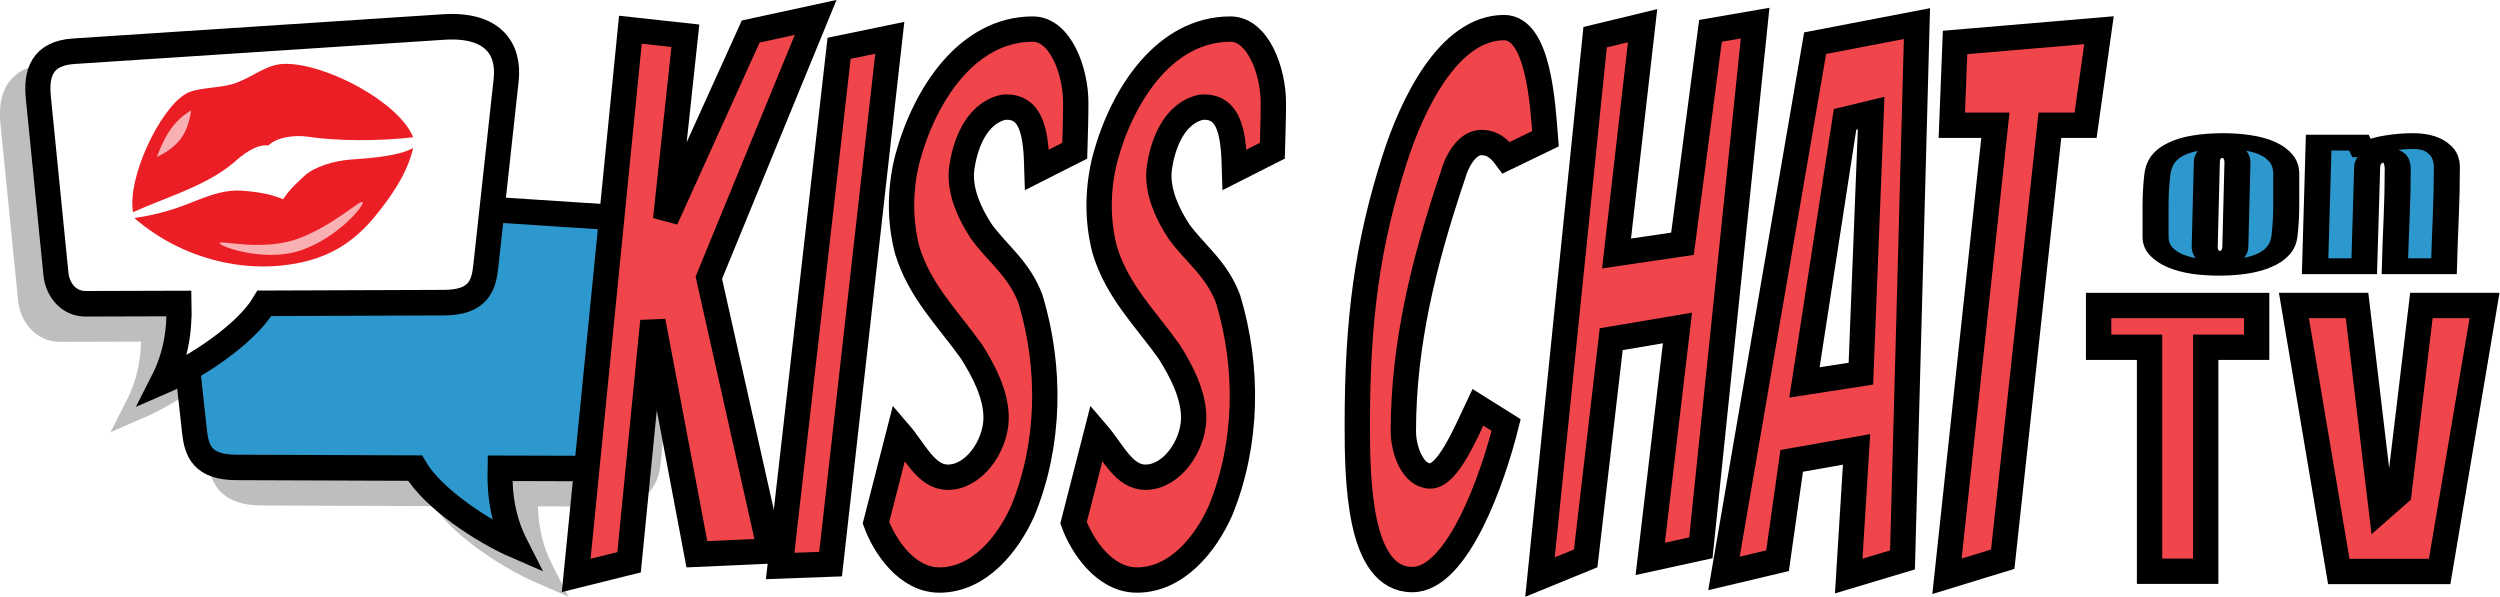 <svg width="800" height="191.01" version="1.1" viewBox="0 0 800 191.01" xmlns="http://www.w3.org/2000/svg">
 <defs>
  <filter id="filter5816" x="-.173" y="-.128" width="1.347" height="1.255" color-interpolation-filters="sRGB">
   <feGaussianBlur stdDeviation="0.195"/>
  </filter>
  <filter id="filter5820" x="-.074" y="-.2" width="1.148" height="1.4" color-interpolation-filters="sRGB">
   <feGaussianBlur stdDeviation="0.348"/>
  </filter>
 </defs>
 <g transform="matrix(-.236 0 0 -.24 149.76 130.92)" fill="#bebebe" stroke="#bebebe" stroke-width="34.058" style="paint-order:stroke fill markers">
  <path transform="rotate(179.83 299.65 232.61)" d="m31.195 20.951c-43.828 2.691-51.557 29.657-48.401 61.731l23.131 235.07c2.17 22.054 17.84 40 40 40h126.84c0.92 40.19-5.953 72.76-22.033 103.63 44.239-18.666 113.17-62.457 137.8-103.53l243.38-0.164c46.081-0.031 53.929-21.941 56.865-47.671l28.408-248.96c4.772-41.819-18.084-74.982-84.613-70.897z" fill="#bebebe" fill-rule="evenodd" stroke="#bebebe" stroke-width="34.058" style="paint-order:stroke fill markers"/>
 </g>
 <g transform="matrix(4.053 0 0 4.053 -1990.1 -1009.6)" stroke-width="34.058">
  <g transform="matrix(.058 0 0 -.059 507.78 294.39)" fill="#bebebe" stroke="#bebebe" style="paint-order:stroke fill markers">
   <path transform="rotate(179.83 299.65 232.61)" d="m31.195 20.951c-43.828 2.691-51.557 29.657-48.401 61.731l23.131 235.07c2.17 22.054 17.84 40 40 40h126.84c0.92 40.19-5.953 72.76-22.033 103.63 44.239-18.666 113.17-62.457 137.8-103.53l243.38-0.164c46.081-0.031 53.929-21.941 56.865-47.671l28.408-248.96c4.772-41.819-18.084-74.982-84.613-70.897z" fill="#bebebe" fill-rule="evenodd" stroke="#bebebe" stroke-width="34.058" style="paint-order:stroke fill markers"/>
  </g>
  <g transform="matrix(.058 0 0 -.059 505.78 292.39)" fill="#fff" stroke="#000" style="paint-order:stroke fill markers">
   <path transform="rotate(179.83 299.65 232.61)" d="m31.195 20.951c-43.828 2.691-51.551 29.657-48.395 61.731l23.125 235.07c2.17 22.054 17.84 40 40 40h126.84c0.92 40.19-5.953 72.76-22.033 103.63 44.239-18.666 113.17-62.457 137.8-103.53l243.38-0.164c46.081-0.031 53.929-21.941 56.865-47.671l28.408-248.96c4.772-41.819-18.084-74.982-84.613-70.897z" fill="#2d98cd" fill-rule="evenodd" stroke="#000" stroke-width="34.058" style="paint-order:stroke fill markers"/>
  </g>
 </g>
 <g transform="matrix(-.236 0 0 -.24 157.87 122.82)" fill="#fff" stroke="#000" stroke-width="34.058" style="paint-order:stroke fill markers">
  <path transform="rotate(179.83 299.65 232.61)" d="m31.195 20.951c-43.828 2.691-51.551 29.657-48.395 61.731l23.125 235.07c2.17 22.054 17.84 40 40 40h126.84c0.92 40.19-5.953 72.76-22.033 103.63 44.239-18.666 113.17-62.457 137.8-103.53l243.38-0.164c46.081-0.031 53.929-21.941 56.865-47.671l28.408-248.96c4.772-41.819-18.084-74.982-84.613-70.897z" fill="#fff" fill-rule="evenodd" stroke="#000" stroke-width="34.058" style="paint-order:stroke fill markers"/>
 </g>
 <g transform="matrix(4.053 0 0 4.053 -165.32 -197.29)" fill="#ef454b" stroke="#000" stroke-width="2">
  <path d="m100.06 51.165 5.128-1.111-8.434 20.551 4.837 21.574-5.781 0.258-3.475-18.404-1.878 19.038-4.176 1.038 4.28-43.086 4.341 0.475-1.556 14.5z" style="paint-order:stroke markers fill"/>
  <path d="m192.14 50.541-1.141 42.345-4.246 1.272 0.619-9.999-5.121 0.906-1.118 7.884-4.231 1.004 7.2-41.867zm-5.676 7.559-3.205 20.771 4.455-0.692 0.809-20.575z" style="paint-order:stroke markers fill"/>
  <path d="m137.94 50.974c2.168 0 3.389 3.311 3.385 5.817 0 1.273-0.043 2.45-0.08 3.787l-2.983 1.511c-0.072-2.576-0.271-5.151-2.645-4.942-2.115 0.461-3.081 2.92-3.321 5.04-0.122 1.676 0.663 3.378 1.575 4.767 1.297 1.784 2.988 2.939 3.885 5.347 1.628 5.42 1.545 11.426-0.604 16.69-1.183 2.657-3.465 5.482-6.595 5.482-2.583 0-4.341-2.706-5.007-4.522l1.823-7.117c1.292 1.499 2.131 3.522 3.857 3.522 2.048 0 3.745-2.425 3.805-4.595 0.036-1.869-0.959-3.771-1.939-5.322-1.828-2.574-4.103-4.772-5.079-8.014-0.624-2.386-0.578-4.887 0.024-7.254 1.391-5.133 4.791-10.198 9.9-10.198z" style="paint-order:stroke markers fill"/>
  <path d="m122.34 50.974c2.168 0 3.389 3.311 3.385 5.817 0 1.273-0.043 2.45-0.08 3.787l-2.983 1.511c-0.072-2.576-0.271-5.151-2.645-4.942-2.115 0.461-3.081 2.92-3.321 5.04-0.122 1.676 0.663 3.378 1.575 4.767 1.297 1.784 2.988 2.939 3.885 5.347 1.628 5.42 1.545 11.426-0.604 16.69-1.183 2.657-3.465 5.482-6.595 5.482-2.583 0-4.341-2.706-5.007-4.522l1.823-7.117c1.292 1.499 2.131 3.522 3.857 3.522 2.048 0 3.745-2.425 3.805-4.595 0.036-1.869-0.959-3.771-1.939-5.322-1.828-2.574-4.103-4.772-5.079-8.014-0.624-2.386-0.578-4.887 0.024-7.254 1.391-5.133 4.791-10.198 9.9-10.198z" style="paint-order:stroke markers fill"/>
  <path d="m159.54 50.857c2.724 0 3.053 5.987 3.27 8.775l-3.095 1.496c-0.549-0.75-1.151-1.253-2.12-1.189-0.99 0.113-1.776 1.401-2.086 2.554-2.311 6.846-3.919 13.379-3.919 20.231-2e-3 1.43 0.722 3.533 2.126 3.533 1.383 0 2.808-3.412 3.758-5.42l2.232 1.399c-1.011 4.076-3.793 12.201-7.413 12.201-4.265 0-4.339-7.968-4.339-12.265 0-8.297 0.795-14.194 2.954-20.941 1.336-4.184 4.226-10.374 8.633-10.374z" style="paint-order:stroke markers fill"/>
  <path d="m166.73 51.614 3.748-0.907-2.056 17.984 5.205-0.768 2.213-16.812 3.524-0.609-4.285 41.428-3.997 0.873 2.15-18.231-5.231 0.886-2.014 17.306-3.61 1.477z" style="paint-order:stroke markers fill"/>
  <path d="m195.15 52.028 11.362-0.965-1.058 7.507h-2.817l-3.724 34.258-4.402 1.35 3.822-35.608h-3.441z" style="paint-order:stroke markers fill"/>
  <path d="m107.04 52.491 4.003-0.829-4.675 41.555-3.982 0.146z" style="paint-order:stroke markers fill"/>
 </g>
 <g transform="matrix(2.412 0 0 2.412 28.359 14.367)" fill="#ec1e25">
  <path d="m19.07 5.202c2.729-0.826 4.372-2.69 7.059-2.69 5.495 0 15.068 5.111 16.932 9.745-4.57 0.528-10.132 0.512-14.074-0.087-1.24-0.188-3.913-0.078-5.12 1.165-1.72-0.185-3.442 1.244-4.675 2.334-3.71 3.09-8.979 4.56-13.298 6.523-0.801-4.501 3.5-13.597 6.925-15.654 1.29-0.872 4.299-0.77 6.251-1.335z"/>
  <path d="m43.061 13.667c-0.816 3.571-3.149 6.717-5.07 9.085-2.889 3.49-5.902 5.243-9.772 6.105-3.363 0.741-6.858 0.705-10.224 0.004-4.391-0.914-8.562-2.96-11.935-5.892 3.418-0.489 5.658-1.278 8.415-2.383 1.856-0.744 3.88-1.416 5.969-1.238 1.518 0.124 3.653 0.353 5.346 1.133 1.028-1.497 1.917-2.229 2.861-3.125 1.254-1.171 3.901-2.004 6.288-2.159 3.357-0.218 6.594-0.604 8.121-1.531z"/>
 </g>
 <path transform="matrix(4.053 0 0 4.053 -5.1459e-6 -2.469e-6)" d="m12.39 12.398c0.609-1.693 1.373-2.915 2.705-3.677-0.295 1.79-0.87 2.753-2.705 3.677z" fill="#f8b0b3" filter="url(#filter5816)" stop-color="#000000" stroke-width=".466" style="paint-order:stroke fill markers"/>
 <path transform="matrix(4.053 0 0 4.053 -5.1459e-6 -2.469e-6)" d="m28.634 15.97c0.11 0.303-1.922 2.721-4.756 3.753s-6.429-0.216-6.539-0.519c-0.11-0.303 3.336 0.679 6.17-0.353s5.014-3.184 5.125-2.881z" fill="#f8b0b3" filter="url(#filter5820)" stop-color="#000000" stroke-width=".595" style="paint-order:stroke fill markers"/>
 <g transform="matrix(2.849 0 0 1.729 423.17 507.45)" fill="#2d98cd" stroke="#000" stroke-width="2.922" style="paint-order:stroke fill markers;shape-inside:url(#rect2108);white-space:pre" aria-label="on">
  <path d="m100.74-243.94q-1.4 0-2.68-0.28-1.28-0.32-2.28-1-1-0.72-1.6-1.8t-0.6-2.64q0-2.88 0-5.76t0.2-5.76q0.12-1.68 0.64-2.84 0.56-1.2 1.52-1.92 0.96-0.76 2.24-1.08 1.32-0.36 2.96-0.36 1.48 0 2.76 0.32 1.32 0.32 2.28 1.04t1.52 1.88 0.56 2.8q0 2.88 0 5.8 0 2.88-0.2 5.76-0.12 1.6-0.72 2.72t-1.6 1.8q-0.96 0.68-2.24 1t-2.76 0.32zm2.04-19.56q0-0.84-0.36-1.52-0.32-0.68-1.32-0.68t-1.4 0.68q-0.36 0.64-0.36 1.52l-0.24 15.68q0 0.84 0.32 1.52 0.36 0.68 1.36 0.68t1.36-0.64q0.4-0.68 0.4-1.56z" style="paint-order:stroke fill markers"/>
  <path d="m111.9-267.1h4.52l0.36 1.24h0.56q1.12-0.84 2.44-1.16 1.36-0.36 2.72-0.36 1.04 0 1.76 0.4t1.16 1.08q0.48 0.64 0.68 1.52 0.2 0.84 0.2 1.76 0 4.6-0.12 9.2t-0.2 9.2h-5.52q0.08-4.6 0.2-9.04 0.12-4.48 0.12-9.08 0-0.44-0.08-0.88-0.04-0.44-0.2-0.8t-0.52-0.56q-0.32-0.24-0.84-0.24-0.56 0-0.92 0.28-0.36 0.24-0.56 0.64-0.2 0.36-0.28 0.84-0.04 0.48-0.04 0.96l-0.32 17.88h-5.52z" style="paint-order:stroke fill markers"/>
 </g>
 <g transform="matrix(4.053 0 0 4.053 -1882.2 -198.11)" fill="#ef454b" stroke="#000" stroke-width="2" style="paint-order:stroke fill markers">
  <path d="m630.09 73v3.297h4.022v17.685h4.434v-17.685h4.022v-3.297z" style="paint-order:stroke fill markers"/>
  <path d="m645.51 73 3.543 21h7.964l3.543-21h-4.985l-1.778 14.83-1.391 1.223-1.911-16.053z" style="paint-order:stroke fill markers"/>
 </g>
</svg>
